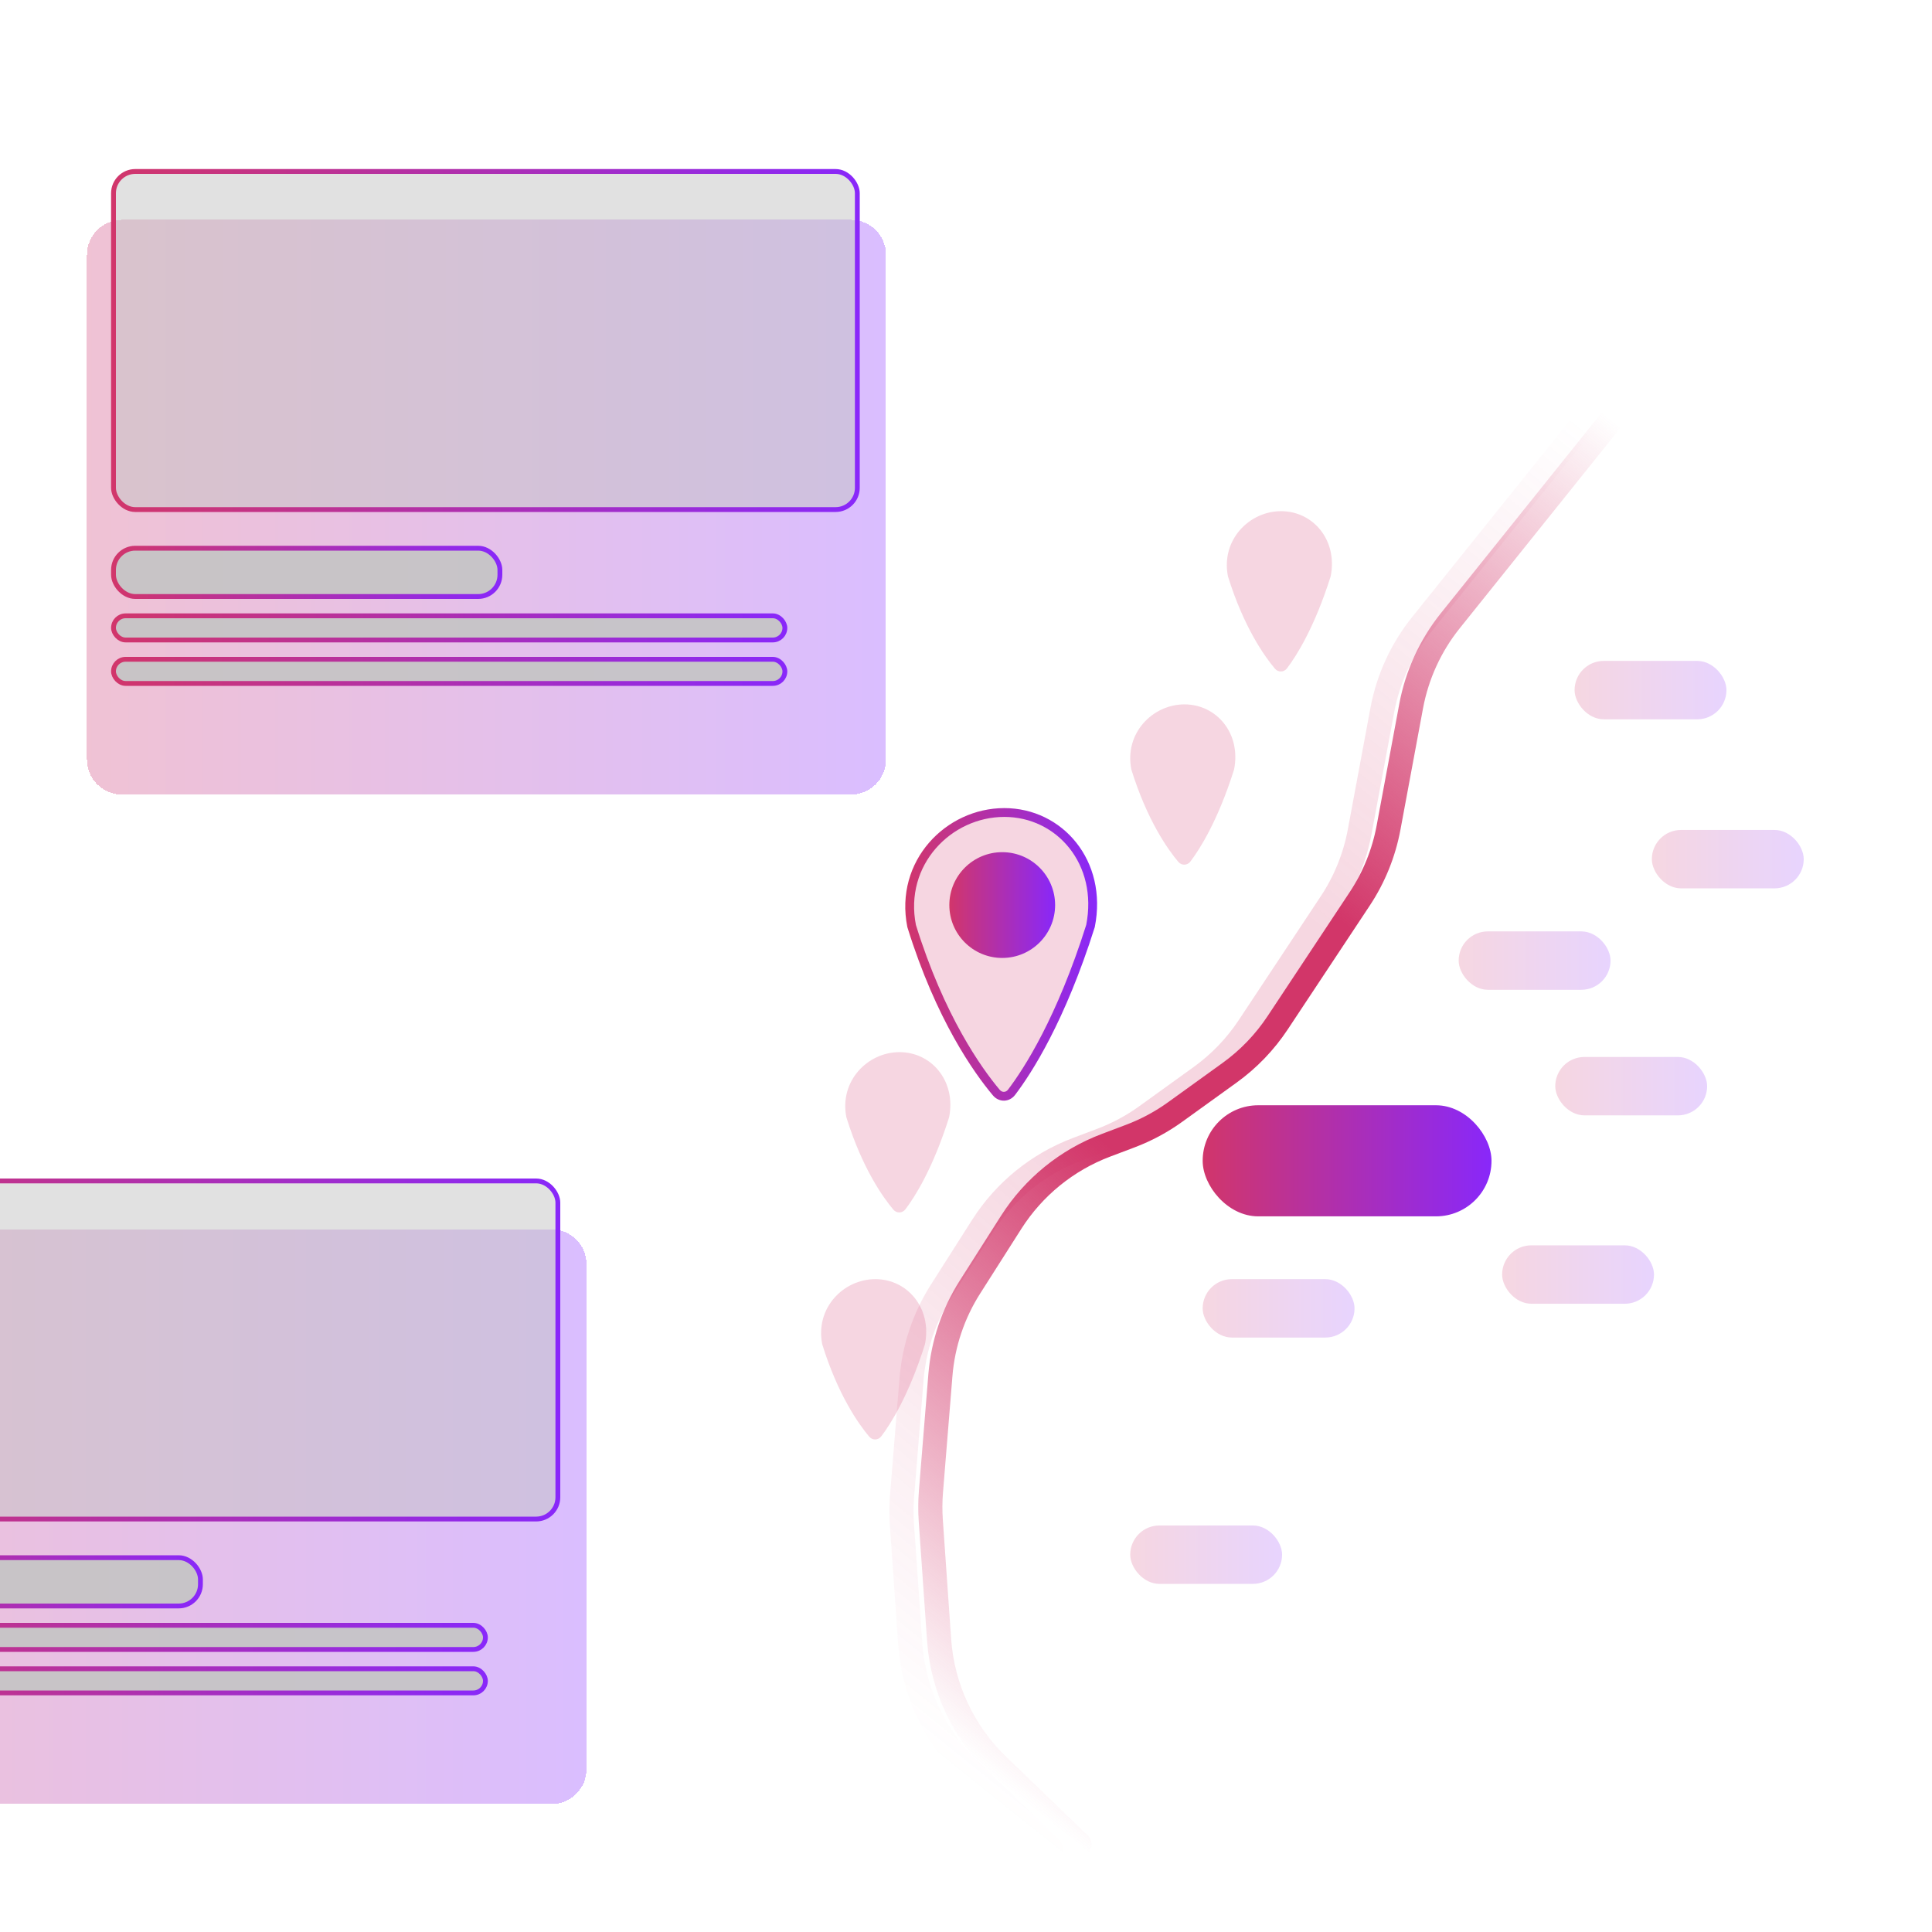 <svg width="400" height="400" viewBox="0 0 400 400" fill="none" xmlns="http://www.w3.org/2000/svg">
<g clip-path="url(#clip0_617_1434)">
<g filter="url(#filter0_d_617_1434)">
<rect x="249" y="223.833" width="59.8" height="23" rx="11.5" fill="url(#paint0_linear_617_1434)"/>
</g>
<rect x="249" y="264.833" width="31.442" height="12.093" rx="6.047" fill="url(#paint1_linear_617_1434)" fill-opacity="0.2"/>
<rect x="234" y="315.833" width="31.442" height="12.093" rx="6.047" fill="url(#paint2_linear_617_1434)" fill-opacity="0.2"/>
<rect x="322" y="218.833" width="31.442" height="12.093" rx="6.047" fill="url(#paint3_linear_617_1434)" fill-opacity="0.2"/>
<rect x="302" y="192.833" width="31.442" height="12.093" rx="6.047" fill="url(#paint4_linear_617_1434)" fill-opacity="0.2"/>
<rect x="342" y="171.833" width="31.442" height="12.093" rx="6.047" fill="url(#paint5_linear_617_1434)" fill-opacity="0.2"/>
<rect x="326" y="136.833" width="31.442" height="12.093" rx="6.047" fill="url(#paint6_linear_617_1434)" fill-opacity="0.2"/>
<rect x="311" y="257.833" width="31.442" height="12.093" rx="6.047" fill="url(#paint7_linear_617_1434)" fill-opacity="0.2"/>
<g filter="url(#filter1_d_617_1434)">
<path d="M225.777 186.718C219.659 206.075 212.832 216.668 209.443 221.129C208.616 222.217 207.153 222.252 206.269 221.201C202.466 216.678 194.659 205.764 188.742 186.72C186.16 173.668 196.374 163.22 207.931 163.22C219.402 163.22 228.377 173.583 225.777 186.718Z" fill="#D23669" fill-opacity="0.2" stroke="url(#paint8_linear_617_1434)" stroke-width="1.825"/>
<circle cx="207.5" cy="182.383" r="10.95" fill="url(#paint9_linear_617_1434)"/>
</g>
<path d="M255.5 159.333C252.129 170.009 248.357 175.872 246.463 178.366C245.815 179.219 244.632 179.245 243.943 178.424C241.818 175.898 237.501 169.852 234.236 159.333C232.736 151.833 238.609 145.833 245.236 145.833C251.864 145.833 257 151.833 255.5 159.333Z" fill="#D23669" fill-opacity="0.2"/>
<path d="M196.5 231.333C193.129 242.009 189.357 247.872 187.463 250.366C186.815 251.219 185.632 251.245 184.943 250.424C182.818 247.898 178.501 241.852 175.236 231.333C173.736 223.833 179.609 217.833 186.236 217.833C192.864 217.833 198 223.833 196.5 231.333Z" fill="#D23669" fill-opacity="0.2"/>
<path d="M191.5 278.333C188.129 289.009 184.357 294.872 182.463 297.366C181.815 298.219 180.632 298.245 179.943 297.424C177.818 294.898 173.501 288.852 170.236 278.333C168.736 270.833 174.609 264.833 181.236 264.833C187.864 264.833 193 270.833 191.5 278.333Z" fill="#D23669" fill-opacity="0.2"/>
<path d="M275.5 119.333C272.129 130.009 268.357 135.872 266.463 138.366C265.815 139.219 264.632 139.245 263.943 138.424C261.818 135.898 257.501 129.852 254.236 119.333C252.736 111.833 258.609 105.833 265.236 105.833C271.864 105.833 277 111.833 275.5 119.333Z" fill="#D23669" fill-opacity="0.2"/>
<path d="M332.527 81.665L294.308 129.331C290.184 134.474 287.395 140.556 286.189 147.037L281.514 172.171C280.532 177.446 278.5 182.47 275.537 186.944L258.558 212.577C255.892 216.603 252.519 220.112 248.602 222.936L237.325 231.066C234.472 233.123 231.359 234.795 228.069 236.038L222.986 237.958C214.898 241.014 208.017 246.608 203.375 253.902L194.848 267.303C191.353 272.795 189.251 279.057 188.725 285.545L186.77 309.658C186.608 311.66 186.596 313.671 186.736 315.675L188.456 340.327C189.145 350.2 193.469 359.468 200.594 366.337L217.526 382.665" stroke="url(#paint10_diamond_617_1434)" stroke-opacity="0.2" stroke-width="5" stroke-linecap="round"/>
<path d="M338.5 80.833L300.281 128.498C296.157 133.641 293.369 139.724 292.163 146.205L287.487 171.339C286.506 176.614 284.473 181.638 281.51 186.111L264.532 211.744C261.866 215.77 258.493 219.28 254.576 222.103L243.299 230.233C240.445 232.291 237.333 233.962 234.042 235.205L228.959 237.126C220.871 240.181 213.991 245.775 209.349 253.07L200.821 266.47C197.326 271.962 195.225 278.224 194.699 284.712L192.743 308.826C192.581 310.827 192.57 312.839 192.71 314.842L194.43 339.495C195.118 349.368 199.443 358.635 206.567 365.505L223.499 381.832" stroke="url(#paint11_diamond_617_1434)" stroke-width="5" stroke-linecap="round"/>
<g filter="url(#filter2_d_617_1434)">
<path d="M18 38.256C18 34.249 21.249 31 25.256 31H176.183C180.19 31 183.439 34.249 183.439 38.256V142.744C183.439 146.751 180.19 150 176.183 150H25.256C21.249 150 18 146.751 18 142.744V38.256Z" fill="url(#paint12_linear_617_1434)" fill-opacity="0.3" shape-rendering="crispEdges"/>
</g>
<g filter="url(#filter3_d_617_1434)">
<path d="M-44 247.256C-44 243.249 -40.751 240 -36.744 240H114.183C118.19 240 121.439 243.249 121.439 247.256V351.744C121.439 355.751 118.19 359 114.183 359H-36.744C-40.751 359 -44 355.751 -44 351.744V247.256Z" fill="url(#paint13_linear_617_1434)" fill-opacity="0.3" shape-rendering="crispEdges"/>
</g>
<rect x="23.5" y="35.5" width="154" height="70" rx="4.5" fill="#C4C4C4" fill-opacity="0.5" stroke="url(#paint14_linear_617_1434)"/>
<rect x="-38.5" y="244.5" width="154" height="70" rx="4.5" fill="#C4C4C4" fill-opacity="0.5" stroke="url(#paint15_linear_617_1434)"/>
<rect x="23.5" y="113.5" width="80" height="10" rx="4.5" fill="#C4C4C4" fill-opacity="0.9" stroke="url(#paint16_linear_617_1434)"/>
<rect x="-38.5" y="322.5" width="80" height="10" rx="4.5" fill="#C4C4C4" fill-opacity="0.9" stroke="url(#paint17_linear_617_1434)"/>
<rect x="23.5" y="127.5" width="139" height="5" rx="2.5" fill="#C4C4C4" fill-opacity="0.9" stroke="url(#paint18_linear_617_1434)"/>
<rect x="-38.5" y="336.5" width="139" height="5" rx="2.5" fill="#C4C4C4" fill-opacity="0.9" stroke="url(#paint19_linear_617_1434)"/>
<rect x="23.5" y="136.5" width="139" height="5" rx="2.5" fill="#C4C4C4" fill-opacity="0.9" stroke="url(#paint20_linear_617_1434)"/>
<rect x="-38.5" y="345.5" width="139" height="5" rx="2.5" fill="#C4C4C4" fill-opacity="0.9" stroke="url(#paint21_linear_617_1434)"/>
</g>
<defs>
<filter id="filter0_d_617_1434" x="229" y="208.833" width="99.8" height="63" filterUnits="userSpaceOnUse" color-interpolation-filters="sRGB">
<feFlood flood-opacity="0" result="BackgroundImageFix"/>
<feColorMatrix in="SourceAlpha" type="matrix" values="0 0 0 0 0 0 0 0 0 0 0 0 0 0 0 0 0 0 127 0" result="hardAlpha"/>
<feOffset dy="5"/>
<feGaussianBlur stdDeviation="10"/>
<feColorMatrix type="matrix" values="0 0 0 0 0 0 0 0 0 0 0 0 0 0 0 0 0 0 0.25 0"/>
<feBlend mode="normal" in2="BackgroundImageFix" result="effect1_dropShadow_617_1434"/>
<feBlend mode="normal" in="SourceGraphic" in2="effect1_dropShadow_617_1434" result="shape"/>
</filter>
<filter id="filter1_d_617_1434" x="151" y="141.833" width="113" height="113" filterUnits="userSpaceOnUse" color-interpolation-filters="sRGB">
<feFlood flood-opacity="0" result="BackgroundImageFix"/>
<feColorMatrix in="SourceAlpha" type="matrix" values="0 0 0 0 0 0 0 0 0 0 0 0 0 0 0 0 0 0 127 0" result="hardAlpha"/>
<feOffset dy="5"/>
<feGaussianBlur stdDeviation="10"/>
<feColorMatrix type="matrix" values="0 0 0 0 0 0 0 0 0 0 0 0 0 0 0 0 0 0 0.25 0"/>
<feBlend mode="normal" in2="BackgroundImageFix" result="effect1_dropShadow_617_1434"/>
<feBlend mode="normal" in="SourceGraphic" in2="effect1_dropShadow_617_1434" result="shape"/>
</filter>
<filter id="filter2_d_617_1434" x="-11.024" y="16.488" width="223.488" height="177.049" filterUnits="userSpaceOnUse" color-interpolation-filters="sRGB">
<feFlood flood-opacity="0" result="BackgroundImageFix"/>
<feColorMatrix in="SourceAlpha" type="matrix" values="0 0 0 0 0 0 0 0 0 0 0 0 0 0 0 0 0 0 127 0" result="hardAlpha"/>
<feOffset dy="14.512"/>
<feGaussianBlur stdDeviation="14.512"/>
<feComposite in2="hardAlpha" operator="out"/>
<feColorMatrix type="matrix" values="0 0 0 0 0 0 0 0 0 0 0 0 0 0 0 0 0 0 0.06 0"/>
<feBlend mode="normal" in2="BackgroundImageFix" result="effect1_dropShadow_617_1434"/>
<feBlend mode="normal" in="SourceGraphic" in2="effect1_dropShadow_617_1434" result="shape"/>
</filter>
<filter id="filter3_d_617_1434" x="-73.024" y="225.488" width="223.488" height="177.049" filterUnits="userSpaceOnUse" color-interpolation-filters="sRGB">
<feFlood flood-opacity="0" result="BackgroundImageFix"/>
<feColorMatrix in="SourceAlpha" type="matrix" values="0 0 0 0 0 0 0 0 0 0 0 0 0 0 0 0 0 0 127 0" result="hardAlpha"/>
<feOffset dy="14.512"/>
<feGaussianBlur stdDeviation="14.512"/>
<feComposite in2="hardAlpha" operator="out"/>
<feColorMatrix type="matrix" values="0 0 0 0 0 0 0 0 0 0 0 0 0 0 0 0 0 0 0.06 0"/>
<feBlend mode="normal" in2="BackgroundImageFix" result="effect1_dropShadow_617_1434"/>
<feBlend mode="normal" in="SourceGraphic" in2="effect1_dropShadow_617_1434" result="shape"/>
</filter>
<linearGradient id="paint0_linear_617_1434" x1="248.337" y1="233.17" x2="311.03" y2="233.17" gradientUnits="userSpaceOnUse">
<stop stop-color="#D23669"/>
<stop offset="1" stop-color="#8627FF"/>
</linearGradient>
<linearGradient id="paint1_linear_617_1434" x1="248.651" y1="269.742" x2="281.615" y2="269.742" gradientUnits="userSpaceOnUse">
<stop stop-color="#D23669"/>
<stop offset="1" stop-color="#8627FF"/>
</linearGradient>
<linearGradient id="paint2_linear_617_1434" x1="233.651" y1="320.742" x2="266.615" y2="320.742" gradientUnits="userSpaceOnUse">
<stop stop-color="#D23669"/>
<stop offset="1" stop-color="#8627FF"/>
</linearGradient>
<linearGradient id="paint3_linear_617_1434" x1="321.651" y1="223.742" x2="354.615" y2="223.742" gradientUnits="userSpaceOnUse">
<stop stop-color="#D23669"/>
<stop offset="1" stop-color="#8627FF"/>
</linearGradient>
<linearGradient id="paint4_linear_617_1434" x1="301.651" y1="197.742" x2="334.615" y2="197.742" gradientUnits="userSpaceOnUse">
<stop stop-color="#D23669"/>
<stop offset="1" stop-color="#8627FF"/>
</linearGradient>
<linearGradient id="paint5_linear_617_1434" x1="341.651" y1="176.742" x2="374.615" y2="176.742" gradientUnits="userSpaceOnUse">
<stop stop-color="#D23669"/>
<stop offset="1" stop-color="#8627FF"/>
</linearGradient>
<linearGradient id="paint6_linear_617_1434" x1="325.651" y1="141.742" x2="358.615" y2="141.742" gradientUnits="userSpaceOnUse">
<stop stop-color="#D23669"/>
<stop offset="1" stop-color="#8627FF"/>
</linearGradient>
<linearGradient id="paint7_linear_617_1434" x1="310.651" y1="262.742" x2="343.615" y2="262.742" gradientUnits="userSpaceOnUse">
<stop stop-color="#D23669"/>
<stop offset="1" stop-color="#8627FF"/>
</linearGradient>
<linearGradient id="paint8_linear_617_1434" x1="186.984" y1="187.499" x2="228.622" y2="187.499" gradientUnits="userSpaceOnUse">
<stop stop-color="#D23669"/>
<stop offset="1" stop-color="#8627FF"/>
</linearGradient>
<linearGradient id="paint9_linear_617_1434" x1="196.307" y1="180.324" x2="219.267" y2="180.324" gradientUnits="userSpaceOnUse">
<stop stop-color="#D23669"/>
<stop offset="1" stop-color="#8627FF"/>
</linearGradient>
<radialGradient id="paint10_diamond_617_1434" cx="0" cy="0" r="1" gradientUnits="userSpaceOnUse" gradientTransform="translate(257.543 223.249) rotate(129.831) scale(148.341 646.132)">
<stop offset="0.224" stop-color="#D23669"/>
<stop offset="1" stop-color="#D23669" stop-opacity="0"/>
</radialGradient>
<radialGradient id="paint11_diamond_617_1434" cx="0" cy="0" r="1" gradientUnits="userSpaceOnUse" gradientTransform="translate(263.517 222.416) rotate(129.831) scale(148.341 646.132)">
<stop offset="0.224" stop-color="#D23669"/>
<stop offset="1" stop-color="#D23669" stop-opacity="0"/>
</radialGradient>
<linearGradient id="paint12_linear_617_1434" x1="7.458" y1="45.208" x2="180.902" y2="45.208" gradientUnits="userSpaceOnUse">
<stop stop-color="#D23669"/>
<stop offset="1" stop-color="#8627FF"/>
</linearGradient>
<linearGradient id="paint13_linear_617_1434" x1="-54.542" y1="254.208" x2="118.902" y2="254.208" gradientUnits="userSpaceOnUse">
<stop stop-color="#D23669"/>
<stop offset="1" stop-color="#8627FF"/>
</linearGradient>
<linearGradient id="paint14_linear_617_1434" x1="21.281" y1="63.825" x2="183.781" y2="63.825" gradientUnits="userSpaceOnUse">
<stop stop-color="#D23669"/>
<stop offset="1" stop-color="#8627FF"/>
</linearGradient>
<linearGradient id="paint15_linear_617_1434" x1="-40.719" y1="272.825" x2="121.781" y2="272.825" gradientUnits="userSpaceOnUse">
<stop stop-color="#D23669"/>
<stop offset="1" stop-color="#8627FF"/>
</linearGradient>
<linearGradient id="paint16_linear_617_1434" x1="22.102" y1="117.466" x2="107.021" y2="117.466" gradientUnits="userSpaceOnUse">
<stop stop-color="#D23669"/>
<stop offset="1" stop-color="#8627FF"/>
</linearGradient>
<linearGradient id="paint17_linear_617_1434" x1="-39.898" y1="326.466" x2="45.021" y2="326.466" gradientUnits="userSpaceOnUse">
<stop stop-color="#D23669"/>
<stop offset="1" stop-color="#8627FF"/>
</linearGradient>
<linearGradient id="paint18_linear_617_1434" x1="21.448" y1="129.436" x2="168.222" y2="129.436" gradientUnits="userSpaceOnUse">
<stop stop-color="#D23669"/>
<stop offset="1" stop-color="#8627FF"/>
</linearGradient>
<linearGradient id="paint19_linear_617_1434" x1="-40.552" y1="338.436" x2="106.222" y2="338.436" gradientUnits="userSpaceOnUse">
<stop stop-color="#D23669"/>
<stop offset="1" stop-color="#8627FF"/>
</linearGradient>
<linearGradient id="paint20_linear_617_1434" x1="21.448" y1="138.436" x2="168.222" y2="138.436" gradientUnits="userSpaceOnUse">
<stop stop-color="#D23669"/>
<stop offset="1" stop-color="#8627FF"/>
</linearGradient>
<linearGradient id="paint21_linear_617_1434" x1="-40.552" y1="347.436" x2="106.222" y2="347.436" gradientUnits="userSpaceOnUse">
<stop stop-color="#D23669"/>
<stop offset="1" stop-color="#8627FF"/>
</linearGradient>
<clipPath id="clip0_617_1434">
<rect width="400" height="400" fill="white"/>
</clipPath>
</defs>
</svg>
